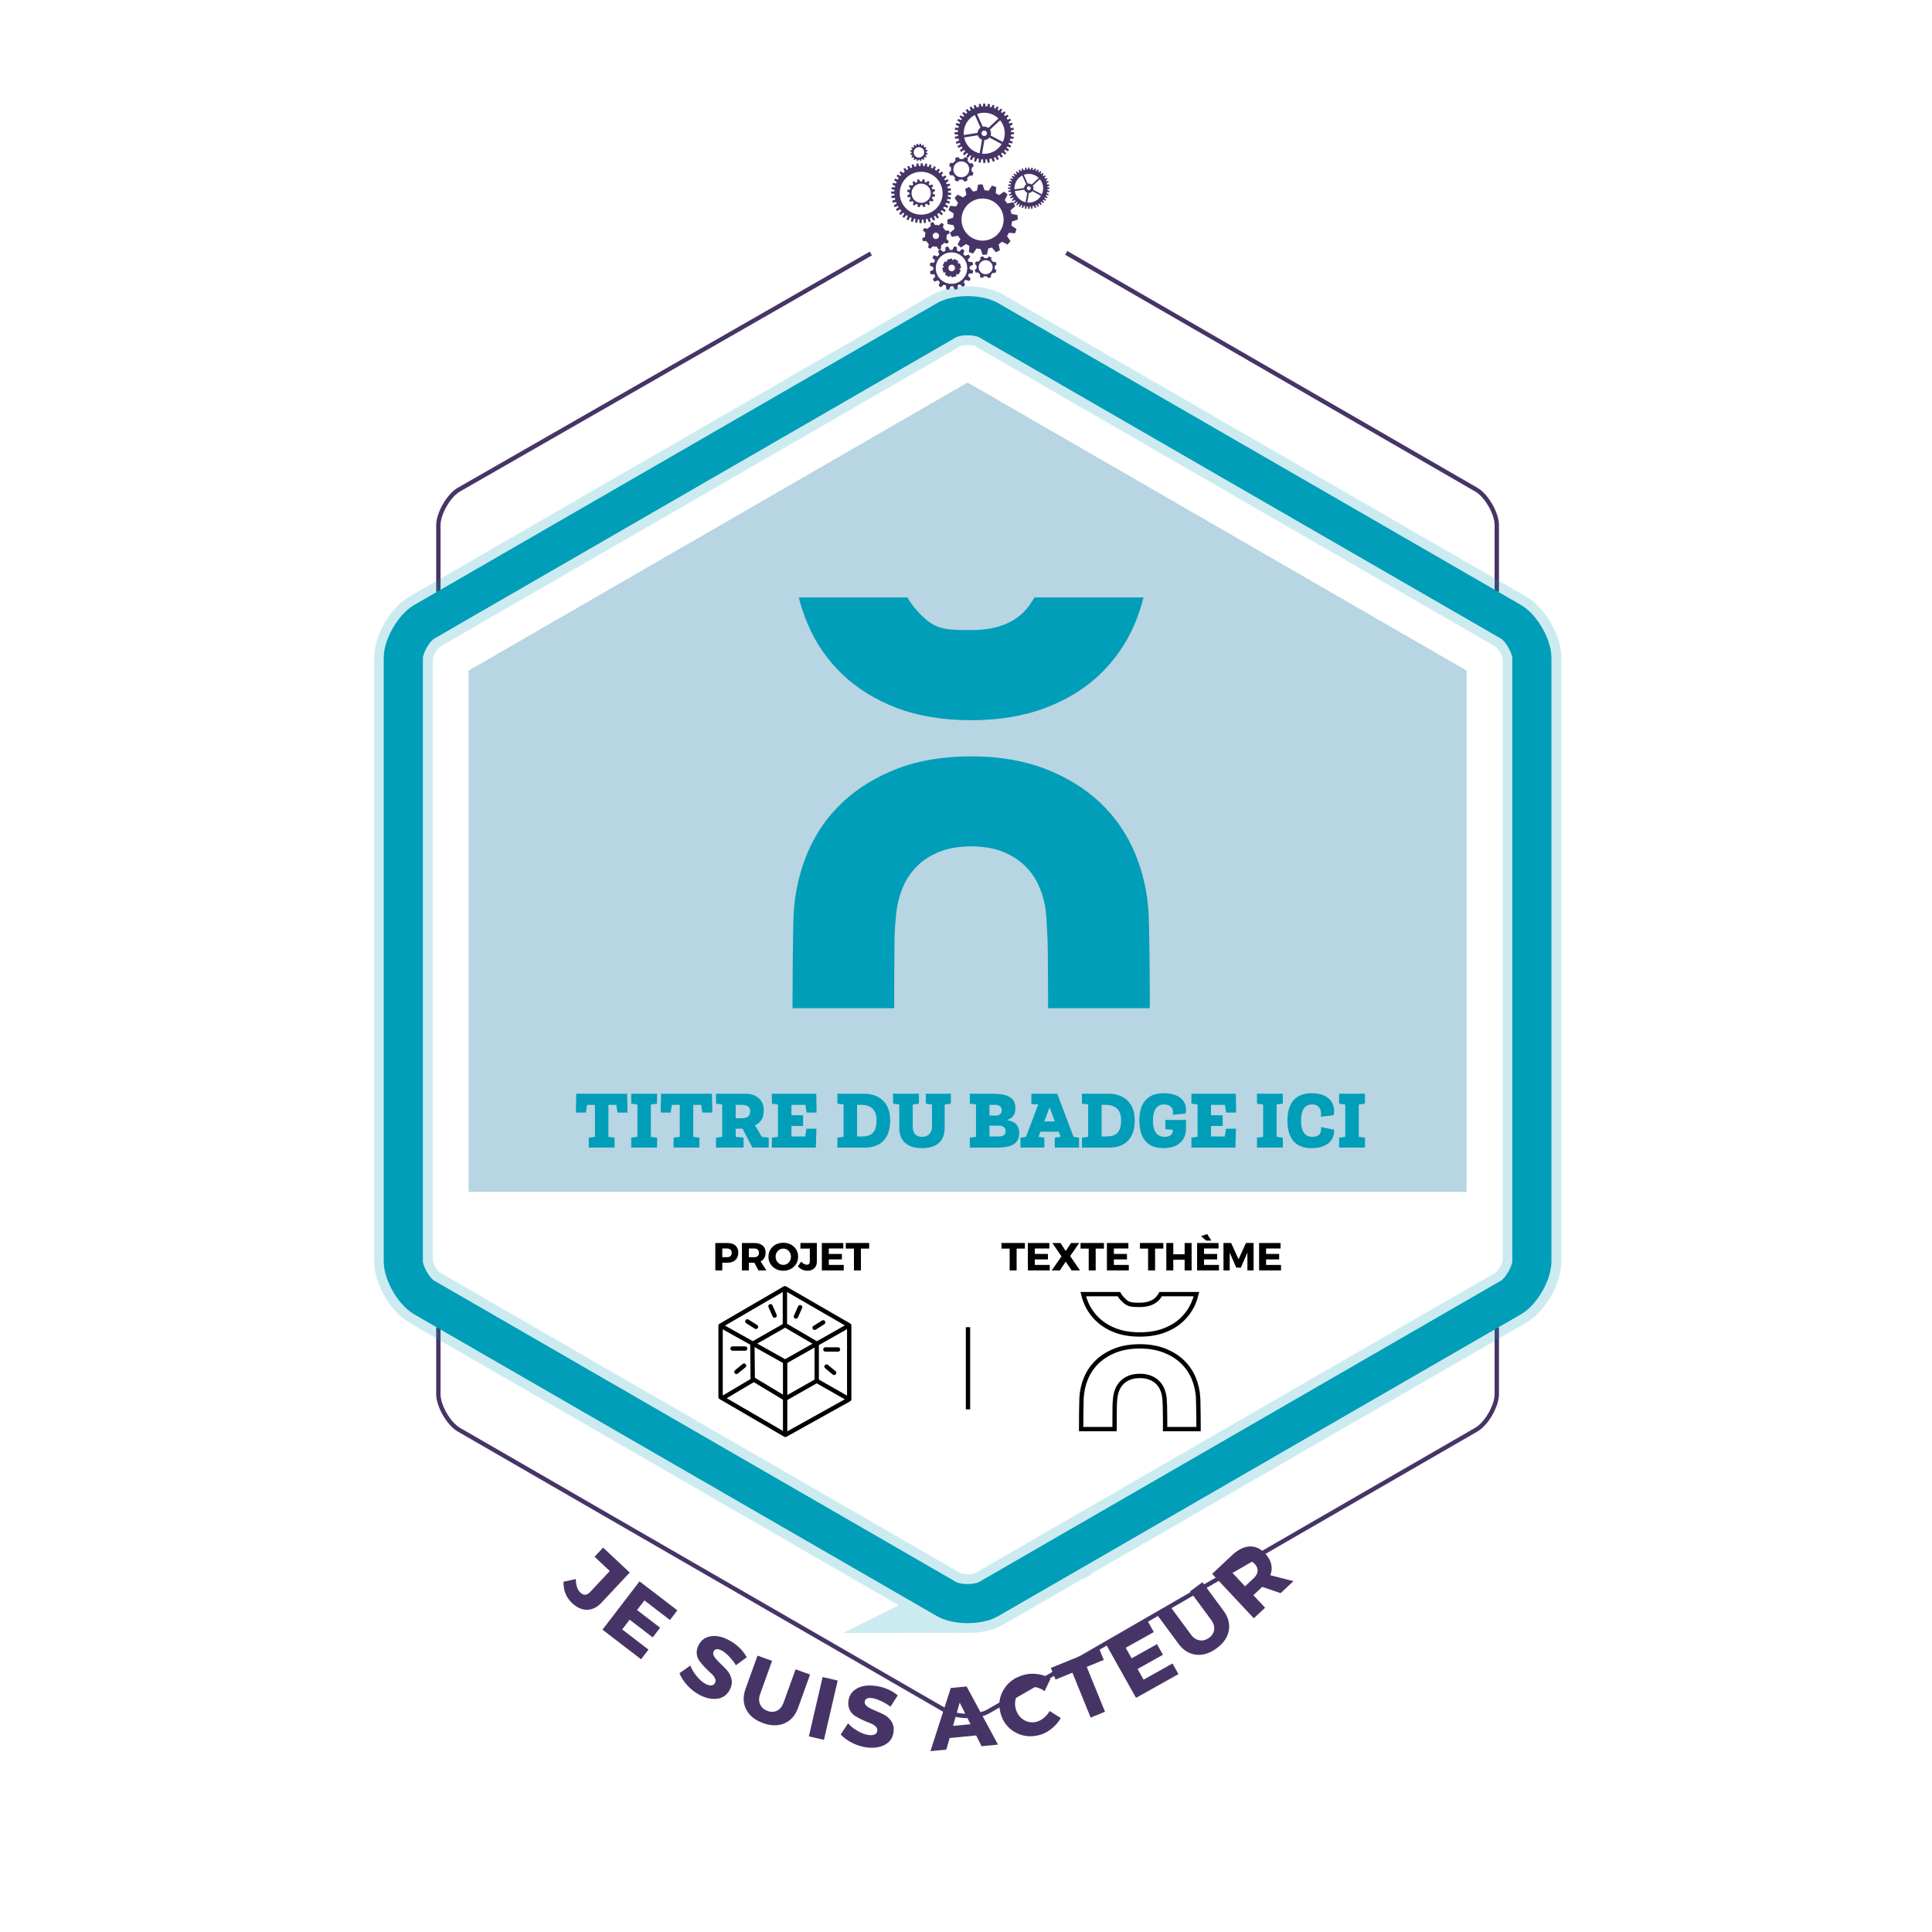 <?xml version="1.0" encoding="UTF-8" standalone="no"?>
<svg xmlns:dc="http://purl.org/dc/elements/1.1/"
  xmlns:cc="http://creativecommons.org/ns#"
  xmlns:rdf="http://www.w3.org/1999/02/22-rdf-syntax-ns#"
  xmlns:svg="http://www.w3.org/2000/svg"
  xmlns="http://www.w3.org/2000/svg"
  xmlns:xlink="http://www.w3.org/1999/xlink" id="svg2303" xml:space="preserve" enable-background="new 0 0 850.394 841.89" viewBox="0 0 888.189 888.189" height="100%" width="100%" y="0px" x="0px" version="1.1">
  <defs id="defs2307">
    <linearGradient id="SVGID_1_" gradientUnits="userSpaceOnUse" x1="257.767" y1="116.817" x2="420.564" y2="116.817">
      <stop offset="0" style="stop-color:#FFFFFF" id="stop2215" />
      <stop offset="0.452" style="stop-color:#8D7D9F" id="stop2217" />
      <stop offset="1" style="stop-color:#473467" id="stop2219" />
    </linearGradient>
    <linearGradient id="SVGID_2_" gradientUnits="userSpaceOnUse" x1="472.013" y1="116.817" x2="634.81" y2="116.817" gradientTransform="matrix(-1,0,0,1,1066.576,0)">
      <stop offset="0" style="stop-color:#FFFFFF" id="stop2224" />
      <stop offset="0.452" style="stop-color:#8D7D9F" id="stop2226" />
      <stop offset="1" style="stop-color:#473467" id="stop2228" />
    </linearGradient>
    <clipPath id="SVGID_2_-4">
      <use id="use122" overflow="visible" xlink:href="#SVGID_1_-0" x="0" y="0" width="100%" height="100%" />
    </clipPath>
    <clipPath id="SVGID_4_">
      <use id="use132" overflow="visible" xlink:href="#SVGID_3_" x="0" y="0" width="100%" height="100%" />
    </clipPath>
    <path d="m 404.664,50.394 c 1.172,3.438 3.039,6.252 4.836,8.439 l -19.805,17.313 c -3.164,-1.836 -6.135,-4.258 -8.674,-7.969 l -13.156,3.746 c 0,0 -1.5,20.816 0.125,20.816 1.625,0 20.75,-1.5 22,-1.5 1.25,0 37.625,-22.125 37.625,-22.125 l 13.875,-38 c 0,0 -0.625,-12.084 -1,-12.291 -0.375,-0.209 -36.375,17.006 -36.375,17.006 z" id="SVGID_1_-0" />
    <path d="m 453.475,81.825 c 1.949,-1.783 5.014,-5.445 6.551,-8.467 l 18.717,21.805 0.957,1.021 c -2.836,3.092 -6.361,5.285 -9.527,6.563 l 4.693,17.242 13.125,9.75 0.375,-10.625 c 0,0 -5.125,-47.875 -5.375,-48.25 -0.25,-0.375 -24.334,-23.75 -24.334,-23.75 0,0 -13.166,1.125 -13.166,1.5 0,0.375 -9.506,10 -9.506,10 l 5.662,19.625 z" id="SVGID_3_" />
    <clipPath id="SVGID_2_-4-8">
      <use height="100%" width="100%" y="0" x="0" xlink:href="#SVGID_1_-0" overflow="visible" id="use122-9" />
    </clipPath>
    <clipPath id="SVGID_4_-4">
      <use height="100%" width="100%" y="0" x="0" xlink:href="#SVGID_3_" overflow="visible" id="use132-1" />
    </clipPath>
    <path id="path300" d="m 404.664,50.394 c 1.172,3.438 3.039,6.252 4.836,8.439 l -19.805,17.313 c -3.164,-1.836 -6.135,-4.258 -8.674,-7.969 l -13.156,3.746 c 0,0 -1.5,20.816 0.125,20.816 1.625,0 20.75,-1.5 22,-1.5 1.25,0 37.625,-22.125 37.625,-22.125 l 13.875,-38 c 0,0 -0.625,-12.084 -1,-12.291 -0.375,-0.209 -36.375,17.006 -36.375,17.006 z" />
    <path id="path307" d="m 453.475,81.825 c 1.949,-1.783 5.014,-5.445 6.551,-8.467 l 18.717,21.805 0.957,1.021 c -2.836,3.092 -6.361,5.285 -9.527,6.563 l 4.693,17.242 13.125,9.75 0.375,-10.625 c 0,0 -5.125,-47.875 -5.375,-48.25 -0.25,-0.375 -24.334,-23.75 -24.334,-23.75 0,0 -13.166,1.125 -13.166,1.5 0,0.375 -9.506,10 -9.506,10 l 5.662,19.625 z" />
    <linearGradient gradientTransform="translate(-0.529,-24.95)" id="SVGID_1_-1" gradientUnits="userSpaceOnUse" x1="256.428" y1="34.083" x2="419.225" y2="34.083">
      <stop offset="0" style="stop-color:#FFFFFF" id="stop95" />
      <stop offset="0.452" style="stop-color:#8D7D9F" id="stop97" />
      <stop offset="1" style="stop-color:#473467" id="stop99" />
    </linearGradient>
    <linearGradient id="SVGID_2_-1" gradientUnits="userSpaceOnUse" x1="473.352" y1="34.083" x2="636.148" y2="34.083" gradientTransform="matrix(-1,0,0,1,1066.047,-24.95)">
      <stop offset="0" style="stop-color:#FFFFFF" id="stop104" />
      <stop offset="0.452" style="stop-color:#8D7D9F" id="stop106" />
      <stop offset="1" style="stop-color:#473467" id="stop108" />
    </linearGradient>
    <linearGradient y2="34.083" x2="419.225" y1="34.083" x1="256.428" gradientUnits="userSpaceOnUse" id="SVGID_1_-1-5" gradientTransform="translate(-0.529,-24.95)">
      <stop id="stop95-6" style="stop-color:#FFFFFF" offset="0" />
      <stop id="stop97-9" style="stop-color:#8D7D9F" offset="0.452" />
      <stop id="stop99-4" style="stop-color:#473467" offset="1" />
    </linearGradient>
    <linearGradient gradientTransform="matrix(-1,0,0,1,1066.047,-24.95)" y2="34.083" x2="636.148" y1="34.083" x1="473.352" gradientUnits="userSpaceOnUse" id="SVGID_2_-1-0">
      <stop id="stop104-4" style="stop-color:#FFFFFF" offset="0" />
      <stop id="stop106-9" style="stop-color:#8D7D9F" offset="0.452" />
      <stop id="stop108-8" style="stop-color:#473467" offset="1" />
    </linearGradient>
    <linearGradient y2="42.818" x2="438.297" y1="42.818" x1="275.5" gradientUnits="userSpaceOnUse" id="SVGID_1_-6" gradientTransform="translate(0,-6)">
      <stop id="stop111" style="stop-color:#FFFFFF" offset="0" />
      <stop id="stop113" style="stop-color:#8D7D9F" offset="0.452" />
      <stop id="stop115" style="stop-color:#473467" offset="1" />
    </linearGradient>
    <linearGradient gradientTransform="matrix(-1,0,0,1,1094.923,-6)" y2="42.818" x2="645.422" y1="42.818" x1="482.625" gradientUnits="userSpaceOnUse" id="SVGID_2_-2">
      <stop id="stop120" style="stop-color:#FFFFFF" offset="0" />
      <stop id="stop122" style="stop-color:#8D7D9F" offset="0.452" />
      <stop id="stop124" style="stop-color:#473467" offset="1" />
    </linearGradient>
    <linearGradient gradientTransform="translate(0,-6)" id="SVGID_1_-6-5" gradientUnits="userSpaceOnUse" x1="275.5" y1="42.818" x2="438.297" y2="42.818">
      <stop offset="0" style="stop-color:#FFFFFF" id="stop111-4" />
      <stop offset="0.452" style="stop-color:#8D7D9F" id="stop113-6" />
      <stop offset="1" style="stop-color:#473467" id="stop115-2" />
    </linearGradient>
    <linearGradient id="SVGID_2_-2-4" gradientUnits="userSpaceOnUse" x1="482.625" y1="42.818" x2="645.422" y2="42.818" gradientTransform="matrix(-1,0,0,1,1094.923,-6)">
      <stop offset="0" style="stop-color:#FFFFFF" id="stop120-0" />
      <stop offset="0.452" style="stop-color:#8D7D9F" id="stop122-0" />
      <stop offset="1" style="stop-color:#473467" id="stop124-0" />
    </linearGradient>
  </defs>
  <!-- <g id="layer1">
    <g style="display:inline;fill:#ffffff;stroke:none" id="filet_3_posture" transform="translate(18.49,32)">
      <path id="path174-8" d="m 426.33,705.218 c -4.464,0 -7.848,-1.035 -9.525,-2.006 L 176.458,564.452 c -4.631,-2.678 -9.536,-11.167 -9.536,-16.518 V 270.413 c 0,-5.35 4.905,-13.839 9.536,-16.514 L 416.797,115.14 c 1.678,-0.971 5.063,-2.007 9.533,-2.007 4.47,0 7.855,1.036 9.532,2.003 l 240.343,138.759 c 4.636,2.679 9.533,11.168 9.533,16.518 v 277.521 c 0,5.351 -4.897,13.84 -9.533,16.514 L 435.87,703.208 c -1.684,0.975 -5.069,2.01 -9.54,2.01 z" stroke-miterlimit="10" stroke-width="18" stroke="#009eb9" fill="none" style="fill:#ffffff;stroke:none" />
    </g>
  </g> -->
  <g style="display:inline" id="layer26">
    <g id="texte_posture">
      <g id="g26">
        <path fill="#473467" d="m 289.5,722.938 -12.967,13.834 c -2.023,2.16 -4.229,3.254 -6.614,3.285 -2.386,0.029 -4.678,-0.986 -6.876,-3.047 -2.783,-2.607 -4.106,-5.895 -3.97,-9.861 l 5.648,-1.229 c 0.036,2.886 0.755,4.984 2.156,6.298 1.459,1.367 2.973,1.215 4.541,-0.459 l 8.918,-9.514 -7.005,-6.564 3.939,-4.203 z" id="path2" />
        <path fill="#473467" d="m 307.997,744.76 -11.748,-9.002 -3.382,4.414 10.605,8.125 -3.406,4.445 -10.604,-8.126 -3.431,4.478 12.097,9.269 -3.405,4.445 -17.749,-13.6 17.03,-22.226 17.399,13.332 z" id="path4" />
        <path fill="#473467" d="m 335.007,753.969 c 3.7,1.957 6.468,4.597 8.301,7.92 l -4.968,3.662 c -0.898,-1.44 -1.962,-2.795 -3.191,-4.063 -1.229,-1.268 -2.352,-2.171 -3.364,-2.706 -1.816,-0.961 -3.041,-0.84 -3.677,0.363 -0.411,0.777 -0.294,1.639 0.353,2.584 0.647,0.945 1.521,1.929 2.626,2.95 1.104,1.021 2.17,2.112 3.2,3.275 1.028,1.163 1.704,2.523 2.027,4.081 0.322,1.559 0.047,3.162 -0.825,4.813 -1.26,2.381 -3.173,3.745 -5.738,4.092 -2.567,0.348 -5.288,-0.239 -8.164,-1.76 -2.051,-1.085 -3.892,-2.511 -5.521,-4.277 -1.629,-1.766 -2.863,-3.655 -3.7,-5.666 l 5.002,-3.555 c 0.676,1.744 1.679,3.414 3.008,5.007 1.33,1.593 2.654,2.738 3.975,3.437 1.014,0.535 1.9,0.771 2.659,0.705 0.759,-0.066 1.325,-0.453 1.699,-1.16 0.361,-0.684 0.34,-1.428 -0.065,-2.23 -0.405,-0.802 -1.032,-1.57 -1.88,-2.306 -0.849,-0.735 -1.738,-1.59 -2.67,-2.565 -0.933,-0.976 -1.764,-1.943 -2.493,-2.902 -0.73,-0.959 -1.16,-2.099 -1.291,-3.42 -0.132,-1.32 0.165,-2.665 0.888,-4.033 1.197,-2.262 3.056,-3.595 5.576,-3.996 2.517,-0.405 5.262,0.179 8.233,1.75 z" id="path6" />
        <path fill="#473467" d="m 372.408,769.828 -5.498,15.281 c -1.255,3.488 -3.33,5.865 -6.224,7.135 -2.894,1.268 -6.185,1.238 -9.873,-0.089 -3.714,-1.337 -6.301,-3.421 -7.76,-6.257 -1.46,-2.835 -1.563,-5.996 -0.307,-9.484 l 5.498,-15.28 6.699,2.411 -5.498,15.28 c -0.632,1.757 -0.628,3.339 0.014,4.745 0.642,1.407 1.778,2.404 3.409,2.99 1.605,0.578 3.076,0.527 4.413,-0.154 1.336,-0.682 2.325,-1.912 2.966,-3.694 l 5.499,-15.28 z" id="path8" />
        <path fill="#473467" d="m 378.787,799.857 -6.936,-1.609 6.33,-27.275 6.936,1.61 z" id="path10" />
        <path fill="#473467" d="m 402.117,775.004 c 4.157,0.496 7.688,1.965 10.593,4.405 l -3.319,5.204 c -1.355,-1.021 -2.834,-1.902 -4.438,-2.645 -1.604,-0.741 -2.976,-1.181 -4.113,-1.316 -2.039,-0.242 -3.139,0.311 -3.3,1.661 -0.104,0.874 0.314,1.636 1.258,2.285 0.944,0.649 2.113,1.253 3.511,1.809 1.398,0.556 2.785,1.191 4.164,1.906 1.378,0.715 2.497,1.741 3.358,3.079 0.861,1.338 1.182,2.935 0.96,4.787 -0.318,2.676 -1.613,4.636 -3.884,5.882 -2.271,1.247 -5.021,1.677 -8.251,1.292 -2.304,-0.274 -4.533,-0.943 -6.689,-2.006 -2.156,-1.063 -3.985,-2.382 -5.49,-3.958 l 3.39,-5.114 c 1.258,1.385 2.794,2.582 4.607,3.59 1.813,1.01 3.461,1.602 4.944,1.778 1.139,0.136 2.05,0.037 2.734,-0.298 0.685,-0.334 1.074,-0.899 1.169,-1.693 0.092,-0.768 -0.196,-1.454 -0.862,-2.057 -0.667,-0.604 -1.528,-1.096 -2.584,-1.477 -1.056,-0.381 -2.193,-0.859 -3.414,-1.435 -1.221,-0.576 -2.344,-1.179 -3.369,-1.812 -1.026,-0.633 -1.837,-1.541 -2.435,-2.728 -0.598,-1.185 -0.804,-2.546 -0.62,-4.082 0.303,-2.542 1.558,-4.453 3.765,-5.734 2.207,-1.278 4.979,-1.721 8.315,-1.323 z" id="path12" />
        <path fill="#473467" d="m 448.76,797.83 -12.184,1.178 -1.534,5.332 -7.286,0.704 9.331,-29.032 7.286,-0.703 14.438,26.734 -7.564,0.731 z m -2.59,-5.174 -4.978,-9.928 -3.065,10.705 z" id="path14" />
        <path fill="#473467" d="m 470.885,769.938 c 2.015,-0.517 4.103,-0.611 6.266,-0.285 2.162,0.326 4.105,1.012 5.833,2.055 l -2.778,5.751 c -1.157,-0.859 -2.43,-1.448 -3.818,-1.767 -1.39,-0.318 -2.691,-0.322 -3.905,-0.01 -2.145,0.549 -3.746,1.766 -4.805,3.646 -1.06,1.883 -1.304,3.935 -0.734,6.156 0.583,2.273 1.793,3.986 3.631,5.139 1.837,1.154 3.827,1.455 5.972,0.905 1.137,-0.292 2.245,-0.878 3.327,-1.762 1.081,-0.882 1.974,-1.937 2.678,-3.165 l 5.122,3.229 c -1.088,1.876 -2.518,3.522 -4.287,4.94 -1.77,1.417 -3.649,2.381 -5.639,2.891 -4.081,1.047 -7.818,0.588 -11.213,-1.378 -3.395,-1.964 -5.603,-4.937 -6.622,-8.914 -1,-3.9 -0.455,-7.517 1.637,-10.847 2.092,-3.33 5.201,-5.524 9.335,-6.584 z" id="path16" />
        <path fill="#473467" d="m 507.425,763.119 -7.817,3.181 8.396,20.638 -6.596,2.684 -8.396,-20.639 -7.744,3.15 -2.171,-5.334 22.157,-9.015 z" id="path18" />
        <path fill="#473467" d="m 530.438,750.295 -12.914,7.23 2.717,4.851 11.657,-6.526 2.735,4.887 -11.657,6.526 2.755,4.921 13.298,-7.445 2.736,4.887 -19.511,10.924 -13.679,-24.432 19.127,-10.709 z" id="path20" />
        <path fill="#473467" d="m 552.804,727.377 9.644,13.067 c 2.201,2.983 3.023,6.029 2.469,9.14 -0.555,3.111 -2.409,5.83 -5.563,8.157 -3.176,2.343 -6.347,3.334 -9.515,2.97 -3.168,-0.362 -5.853,-2.035 -8.054,-5.018 l -9.643,-13.068 5.729,-4.227 9.644,13.066 c 1.108,1.502 2.426,2.378 3.951,2.627 1.526,0.25 2.986,-0.141 4.382,-1.17 1.372,-1.014 2.147,-2.265 2.324,-3.754 0.177,-1.489 -0.296,-2.996 -1.421,-4.52 l -9.643,-13.067 z" id="path22" />
        <path fill="#473467" d="m 588.725,732.424 -8.424,-2.904 -0.146,0.137 -3.94,3.692 5.389,5.75 -5.195,4.868 -19.146,-20.43 9.136,-8.562 c 2.704,-2.534 5.375,-3.877 8.012,-4.028 2.637,-0.148 5.021,0.914 7.155,3.189 2.954,3.152 3.77,6.5 2.447,10.041 l 10.609,2.722 z m -16.339,-3.161 3.94,-3.692 c 1.128,-1.058 1.739,-2.16 1.833,-3.309 0.094,-1.147 -0.36,-2.256 -1.363,-3.326 -0.984,-1.051 -2.044,-1.557 -3.177,-1.519 -1.134,0.039 -2.265,0.587 -3.393,1.645 l -3.94,3.692 z" id="path24" />
      </g>
    </g>
  </g>
  <g style="display:inline" id="layer25">
    <g style="display:inline" id="filet_separation_theme" transform="translate(18.49,32)">
      <line id="line29" y2="615.926" x2="426.52" y1="578.143" x1="426.52" stroke-miterlimit="10" stroke-width="2" stroke="#000000" fill="none" />
    </g>
  </g>
  <g style="display:inline" id="layer24">
    <g style="display:inline" id="picto_theme" transform="translate(18.49,32)">
      <g id="g36">
        <path id="path32" d="m 486.045,574.54 c 2.246,2.157 5.02,3.875 8.242,5.102 3.221,1.229 7.002,1.853 11.238,1.853 4.178,0 7.945,-0.623 11.193,-1.853 3.25,-1.227 6.039,-2.943 8.285,-5.102 2.249,-2.159 4.01,-4.719 5.231,-7.604 0.534,-1.265 0.978,-2.605 1.321,-3.992 h -16.461 c -0.434,0.747 -0.871,1.367 -1.334,1.889 -1.795,2.023 -4.565,3.05 -8.236,3.05 -4.46,0 -5.666,-0.149 -8.277,-3.047 -0.473,-0.522 -0.906,-1.126 -1.354,-1.892 H 479.49 c 0.342,1.382 0.787,2.724 1.326,3.991 1.222,2.889 2.981,5.448 5.229,7.605 z" stroke-miterlimit="10" stroke-width="2" stroke="#000000" fill="none" />
        <path id="path34" d="m 532.34,610.781 c -0.172,-3.267 -0.881,-6.391 -2.105,-9.282 -1.221,-2.881 -2.98,-5.422 -5.229,-7.551 -2.245,-2.127 -5.034,-3.843 -8.288,-5.102 -3.252,-1.256 -7.018,-1.894 -11.191,-1.894 -4.231,0 -8.013,0.638 -11.236,1.893 -3.225,1.26 -6,2.977 -8.246,5.103 -2.247,2.127 -4.006,4.668 -5.227,7.551 -1.226,2.889 -1.935,6.011 -2.107,9.284 -0.119,2.587 -0.172,10.858 -0.172,13.566 0,0.202 0.002,0.393 0.006,0.587 l 10e-4,0.061 h 15.365 l -10e-4,-0.116 c -0.004,-0.233 -0.008,-0.467 -0.008,-0.709 0,-1.283 0.014,-8.247 0.045,-9.537 0.031,-1.337 0.103,-2.471 0.217,-3.463 0.117,-1.493 0.433,-2.903 0.936,-4.181 0.506,-1.28 1.231,-2.41 2.16,-3.358 0.926,-0.949 2.09,-1.709 3.453,-2.256 1.365,-0.546 2.984,-0.823 4.814,-0.823 1.828,0 3.448,0.277 4.813,0.823 1.361,0.546 2.525,1.306 3.457,2.255 0.925,0.951 1.65,2.08 2.156,3.358 0.501,1.276 0.816,2.687 0.936,4.194 0.059,1.02 0.117,2.163 0.176,3.441 0.057,1.296 0.084,8.262 0.084,9.546 0,0.212 -0.006,0.418 -0.012,0.624 -0.002,0.066 -0.004,0.133 -0.006,0.201 h 15.379 l 0.002,-0.078 c 0.003,-0.187 0.006,-0.373 0.006,-0.569 -0.002,-2.91 -0.063,-11.035 -0.178,-13.568 z" stroke-miterlimit="10" stroke-width="2" stroke="#000000" fill="none" />
      </g>
    </g>
  </g>
  <g style="display:inline" id="layer23">
    <g style="display:inline" id="texte_picto_theme" transform="translate(18.49,32)">
      <g id="g59">
        <path id="path39" d="m 452.68,542.014 h -3.799 v 10.025 h -3.203 v -10.025 h -3.763 v -2.592 h 10.765 z" />
        <path id="path41" d="m 463.911,541.959 h -6.66 v 2.502 h 6.013 v 2.521 h -6.013 v 2.538 h 6.858 v 2.52 h -10.063 v -12.6 h 9.864 v 2.519 z" />
        <path id="path43" d="m 473.486,545.451 4.519,6.588 h -3.834 l -2.718,-4.014 -2.719,4.014 h -3.726 l 4.5,-6.443 -4.212,-6.156 h 3.727 l 2.43,3.672 2.43,-3.672 h 3.762 z" />
        <path id="path45" d="m 489.021,542.014 h -3.799 v 10.025 h -3.203 v -10.025 h -3.763 v -2.592 h 10.765 z" />
        <path id="path47" d="m 500.252,541.959 h -6.66 v 2.502 h 6.013 v 2.521 h -6.013 v 2.538 h 6.858 v 2.52 h -10.062 v -12.6 h 9.863 v 2.519 z" />
        <path id="path49" d="m 516.326,542.014 h -3.798 v 10.025 h -3.204 v -10.025 h -3.762 v -2.592 h 10.764 z" />
        <path id="path51" d="m 529.322,552.039 h -3.204 v -4.896 h -5.22 v 4.896 h -3.205 v -12.6 h 3.205 v 5.184 h 5.22 v -5.184 h 3.204 z" />
        <path id="path53" d="m 541.706,541.959 h -6.66 v 2.502 h 6.013 v 2.521 h -6.013 v 2.538 h 6.858 v 2.52 h -10.063 v -12.6 h 9.864 v 2.519 z m -3.311,-3.617 h -2.377 l -2.34,-2.034 2.809,-0.99 z" />
        <path id="path55" d="m 557.816,552.039 h -2.826 l -0.018,-8.189 -3.024,6.93 h -2.088 l -3.024,-6.93 v 8.189 h -2.861 v -12.617 h 3.51 l 3.42,7.506 3.42,-7.506 h 3.492 v 12.617 z" />
        <path id="path57" d="m 570.218,541.959 h -6.66 v 2.502 h 6.013 v 2.521 h -6.013 v 2.538 h 6.858 v 2.52 h -10.063 v -12.6 h 9.864 v 2.519 z" />
      </g>
    </g>
  </g>
  <g style="display:inline" id="layer22">
    <g style="display:inline" id="picto_categorie" transform="translate(18.49,32)">
      <g id="g92">
        <polygon id="polygon62" points="342.563,627.65 371.917,611.307 371.917,577.328 342.348,560.232 312.779,577.436 312.779,610.307 " stroke-miterlimit="10" stroke-linejoin="round" stroke-width="2" stroke="#000000" fill="none" />
        <polyline id="polyline64" points="    312.779,577.436 342.455,593.994 371.917,577.328   " stroke-miterlimit="10" stroke-linejoin="round" stroke-width="2" stroke="#000000" fill="none" />
        <polygon id="polygon66" points="342.455,577.221 356.972,585.715 356.972,602.812 342.563,610.983 327.563,601.952 327.402,585.822 " stroke-miterlimit="10" stroke-linejoin="round" stroke-width="2" stroke="#000000" fill="none" />
        <line id="line68" y2="627.758" x2="342.455" y1="593.994" x1="342.455" stroke-miterlimit="10" stroke-linejoin="round" stroke-width="2" stroke="#000000" fill="none" />
        <line id="line70" y2="577.221" x2="342.348" y1="560.232" x1="342.348" stroke-miterlimit="10" stroke-linejoin="round" stroke-width="2" stroke="#000000" fill="none" />
        <line id="line72" y2="602.812" x2="356.972" y1="611.307" x1="371.917" stroke-miterlimit="10" stroke-linejoin="round" stroke-width="2" stroke="#000000" fill="none" />
        <line id="line74" y2="610.983" x2="313.316" y1="602.382" x1="327.832" stroke-miterlimit="10" stroke-linejoin="round" stroke-width="2" stroke="#000000" fill="none" />
        <line id="line76" y2="575.915" x2="359.958" y1="578.404" x1="356.004" stroke-miterlimit="10" stroke-linejoin="round" stroke-linecap="round" stroke-width="2" stroke="#000000" fill="none" />
        <line id="line78" y2="588.388" x2="366.762" y1="588.388" x1="360.965" stroke-miterlimit="10" stroke-linejoin="round" stroke-linecap="round" stroke-width="2" stroke="#000000" fill="none" />
        <line id="line80" y2="599.123" x2="364.99" y1="596.253" x1="361.487" stroke-miterlimit="10" stroke-linejoin="round" stroke-linecap="round" stroke-width="2" stroke="#000000" fill="none" />
        <line id="line82" y2="573.237" x2="347.425" y1="568.941" x1="349.337" stroke-miterlimit="10" stroke-linejoin="round" stroke-linecap="round" stroke-width="2" stroke="#000000" fill="none" />
        <line id="line84" y2="575.484" x2="325.09" y1="577.974" x1="329.045" stroke-miterlimit="10" stroke-linejoin="round" stroke-linecap="round" stroke-width="2" stroke="#000000" fill="none" />
        <line id="line86" y2="587.957" x2="318.287" y1="587.957" x1="324.084" stroke-miterlimit="10" stroke-linejoin="round" stroke-linecap="round" stroke-width="2" stroke="#000000" fill="none" />
        <line id="line88" y2="598.693" x2="320.059" y1="595.822" x1="323.561" stroke-miterlimit="10" stroke-linejoin="round" stroke-linecap="round" stroke-width="2" stroke="#000000" fill="none" />
        <line id="line90" y2="572.807" x2="337.623" y1="568.512" x1="335.711" stroke-miterlimit="10" stroke-linejoin="round" stroke-linecap="round" stroke-width="2" stroke="#000000" fill="none" />
      </g>
    </g>
  </g>
  <g style="display:inline" id="layer21">
    <g style="display:inline" id="texte_picto_categorie" transform="translate(18.49,32)">
      <g id="g107">
        <path id="path95" d="m 310.355,539.439 h 5.49 c 1.608,0 2.856,0.381 3.744,1.143 0.888,0.763 1.332,1.846 1.332,3.25 0,1.476 -0.444,2.621 -1.332,3.438 -0.888,0.816 -2.136,1.225 -3.744,1.225 h -2.286 v 3.545 h -3.204 z m 3.204,2.52 v 4.015 h 2.124 c 0.708,0 1.254,-0.174 1.638,-0.522 0.384,-0.348 0.576,-0.852 0.576,-1.512 0,-0.648 -0.192,-1.14 -0.576,-1.477 -0.384,-0.335 -0.93,-0.504 -1.638,-0.504 z" />
        <path id="path97" d="m 330.191,552.039 -1.872,-3.545 h -0.09 -2.43 v 3.545 h -3.204 v -12.6 h 5.634 c 1.668,0 2.958,0.381 3.87,1.143 0.912,0.763 1.368,1.846 1.368,3.25 0,1.943 -0.762,3.293 -2.286,4.049 l 2.646,4.158 z m -4.392,-6.065 h 2.43 c 0.696,0 1.236,-0.174 1.62,-0.522 0.384,-0.348 0.576,-0.852 0.576,-1.512 0,-0.648 -0.192,-1.14 -0.576,-1.477 -0.384,-0.335 -0.924,-0.504 -1.62,-0.504 h -2.43 z" />
        <path id="path99" d="m 341.603,539.332 c 1.956,0 3.582,0.609 4.878,1.826 1.296,1.219 1.944,2.739 1.944,4.563 0,1.836 -0.651,3.372 -1.953,4.608 -1.302,1.235 -2.925,1.854 -4.869,1.854 -1.944,0 -3.564,-0.615 -4.86,-1.846 -1.296,-1.229 -1.944,-2.768 -1.944,-4.616 0,-1.836 0.648,-3.36 1.944,-4.572 1.296,-1.212 2.916,-1.817 4.86,-1.817 z m 0.036,2.682 c -0.984,0 -1.824,0.357 -2.52,1.07 -0.696,0.715 -1.044,1.6 -1.044,2.656 0,1.055 0.351,1.946 1.053,2.672 0.702,0.727 1.539,1.09 2.511,1.09 0.972,0 1.797,-0.363 2.475,-1.09 0.678,-0.726 1.017,-1.617 1.017,-2.672 0,-1.057 -0.339,-1.941 -1.017,-2.656 -0.678,-0.713 -1.503,-1.07 -2.475,-1.07 z" />
        <path id="path101" d="m 357.029,539.422 v 8.531 c 0,1.332 -0.387,2.371 -1.161,3.114 -0.774,0.744 -1.839,1.116 -3.195,1.116 -1.716,0 -3.162,-0.672 -4.338,-2.016 l 1.476,-2.143 c 0.9,0.936 1.782,1.404 2.646,1.404 0.9,0 1.35,-0.516 1.35,-1.549 v -5.867 h -4.32 v -2.592 h 7.542 z" />
        <path id="path103" d="m 369.197,541.959 h -6.66 v 2.502 h 6.012 v 2.521 h -6.012 v 2.538 h 6.858 v 2.52 h -10.062 v -12.6 h 9.864 z" />
        <path id="path105" d="m 381.095,542.014 h -3.798 v 10.025 h -3.204 v -10.025 h -3.762 v -2.592 h 10.764 z" />
      </g>
    </g>
  </g>
  <g style="display:inline" id="layer20">
    <g style="display:inline" id="fond_categorie" transform="translate(18.49,32)">
      <polygon id="polygon110" points="655.738,276.292 426.333,143.849 196.922,276.299 196.922,515.931 655.738,515.931 " fill="#b7d5e2" />
    </g>
  </g>
  <g style="display:inline" id="layer19">
    <g style="display:inline" id="picto_posture" transform="translate(18.49,32)">
      <g id="g159">
        <g id="g157">
          <g id="g115">
            <path id="path113" d="m 419.083,95.521 -0.515,-0.873 c -0.005,-10e-4 -0.009,-10e-4 -0.014,-0.002 l -0.728,0.703 -1.834,-1.068 0.255,-0.982 c -0.003,-0.004 -0.005,-0.006 -0.008,-0.01 l -1.013,-0.018 -0.54,-2.053 0.875,-0.514 0.001,-0.006 -0.706,-0.73 1.068,-1.83 0.983,0.254 c 0.002,-0.002 0.005,-0.004 0.008,-0.006 l 0.017,-1.02 2.052,-0.539 0.517,0.877 c 0.003,0 0.007,0 0.01,0 l 0.732,-0.707 1.833,1.068 -0.256,0.988 c 0,0 0.001,0.002 0.002,0.004 l 1.02,0.016 0.543,2.053 -0.88,0.518 -10e-4,0.006 0.707,0.732 -1.068,1.834 -0.985,-0.256 c -0.002,0.002 -0.004,0.004 -0.007,0.006 l -0.017,1.016 z m -0.827,-3.022 0.309,0.104 c 0.176,0.059 0.359,0.087 0.543,0.074 l 0.314,-0.016 0.289,-0.146 c 0.166,-0.082 0.313,-0.193 0.438,-0.33 l 0.212,-0.234 0.101,-0.305 c 0.059,-0.178 0.083,-0.359 0.074,-0.542 L 420.52,90.785 420.375,90.5 c -0.083,-0.166 -0.194,-0.312 -0.33,-0.436 l -0.234,-0.213 -0.308,-0.102 c -0.176,-0.059 -0.352,-0.078 -0.541,-0.074 l -0.319,0.016 -0.284,0.143 c -0.167,0.084 -0.314,0.197 -0.439,0.334 l -0.211,0.232 -0.102,0.307 c -0.058,0.176 -0.082,0.356 -0.073,0.539 l 0.016,0.318 0.144,0.287 c 0.082,0.164 0.194,0.313 0.332,0.438 z" fill="#473467" />
          </g>
          <g id="g119">
            <path id="path117" d="m 433.415,41.269 0.145,1.663 0.909,-0.001 0.128,-1.654 c 0.207,-0.009 0.413,-0.022 0.618,-0.042 l 0.388,1.609 0.899,-0.137 -0.119,-1.638 c 0.313,-0.061 0.622,-0.132 0.929,-0.215 l 0.657,1.494 0.861,-0.293 -0.4,-1.565 c 0.206,-0.078 0.411,-0.162 0.614,-0.252 l 0.861,1.357 0.807,-0.42 -0.621,-1.462 c 0.229,-0.129 0.455,-0.266 0.677,-0.41 l 1.048,1.177 0.729,-0.545 -0.831,-1.314 c 0.199,-0.159 0.395,-0.325 0.585,-0.497 l 1.196,0.975 0.633,-0.653 -1.008,-1.142 c 0.148,-0.162 0.293,-0.33 0.433,-0.502 l 1.303,0.77 0.528,-0.74 -1.144,-0.959 c 0.114,-0.17 0.225,-0.345 0.331,-0.522 l 1.399,0.501 0.396,-0.774 -1.231,-0.782 c 0.096,-0.201 0.185,-0.404 0.269,-0.608 l 1.431,0.277 0.273,-0.825 -1.308,-0.574 c 0.077,-0.258 0.145,-0.517 0.203,-0.776 l 1.419,0.042 0.137,-0.857 -1.349,-0.348 c 0.032,-0.259 0.058,-0.518 0.074,-0.776 l 1.374,-0.179 -0.001,-0.869 -1.356,-0.127 c -0.008,-0.225 -0.022,-0.449 -0.042,-0.673 l 1.306,-0.374 -0.131,-0.859 -1.335,0.076 c -0.063,-0.338 -0.14,-0.673 -0.23,-1.004 l 1.186,-0.582 -0.28,-0.822 -1.266,0.302 c -0.085,-0.224 -0.177,-0.444 -0.275,-0.663 l 1.07,-0.746 -0.401,-0.771 -1.191,0.485 c -0.141,-0.248 -0.289,-0.492 -0.447,-0.729 l 0.92,-0.894 -0.521,-0.695 -1.082,0.66 c -0.173,-0.213 -0.354,-0.422 -0.542,-0.623 l 0.758,-1.016 -0.624,-0.604 -0.955,0.816 c -0.177,-0.157 -0.358,-0.31 -0.546,-0.458 l 0.594,-1.109 -0.707,-0.504 -0.82,0.946 c -0.192,-0.124 -0.39,-0.245 -0.591,-0.359 l 0.421,-1.178 -0.773,-0.396 -0.669,1.053 c -0.224,-0.102 -0.449,-0.196 -0.676,-0.283 l 0.239,-1.232 -0.824,-0.273 -0.505,1.147 c -0.279,-0.077 -0.56,-0.145 -0.841,-0.202 l 0.037,-1.262 -0.857,-0.137 -0.315,1.225 c -0.274,-0.029 -0.549,-0.049 -0.823,-0.06 l -0.164,-1.264 -0.869,10e-4 -0.119,1.274 c -0.233,0.014 -0.467,0.034 -0.698,0.061 l -0.356,-1.242 -0.859,0.131 0.074,1.298 c -0.341,0.072 -0.679,0.158 -1.012,0.26 l -0.581,-1.182 -0.822,0.28 0.309,1.291 c -0.217,0.088 -0.43,0.184 -0.641,0.284 l -0.767,-1.101 -0.771,0.401 0.509,1.253 c -0.234,0.142 -0.466,0.291 -0.691,0.448 l -0.955,-0.983 -0.695,0.521 0.721,1.181 c -0.196,0.168 -0.389,0.343 -0.575,0.524 l -1.124,-0.839 -0.604,0.624 0.922,1.078 c -0.14,0.164 -0.275,0.333 -0.406,0.506 l -1.267,-0.677 -0.505,0.707 1.099,0.951 c -0.11,0.181 -0.218,0.364 -0.32,0.553 l -1.359,-0.553 -0.413,0.81 1.267,0.777 c -0.092,0.213 -0.177,0.427 -0.256,0.642 l -1.452,-0.347 -0.286,0.863 1.393,0.586 c -0.068,0.263 -0.129,0.526 -0.18,0.791 l -1.522,-0.111 -0.144,0.898 1.503,0.361 c -0.023,0.256 -0.039,0.511 -0.047,0.766 l -1.555,0.136 10e-4,0.909 1.574,0.121 c 0.015,0.215 0.034,0.428 0.059,0.64 l -1.546,0.372 0.137,0.9 1.603,-0.117 c 0.069,0.315 0.149,0.629 0.242,0.938 l -1.491,0.655 0.294,0.86 1.59,-0.406 c 0.082,0.2 0.17,0.397 0.262,0.594 l -1.388,0.881 0.421,0.807 1.521,-0.647 c 0.131,0.219 0.268,0.435 0.412,0.646 l -1.24,1.105 0.545,0.728 1.41,-0.892 c 0.155,0.186 0.317,0.367 0.484,0.544 l -1.058,1.298 0.653,0.633 1.26,-1.111 c 0.153,0.133 0.311,0.263 0.472,0.389 l -0.857,1.45 0.74,0.528 1.084,-1.293 c 0.162,0.104 0.328,0.203 0.497,0.3 l -0.64,1.571 0.811,0.413 0.886,-1.444 c 0.194,0.088 0.391,0.171 0.587,0.248 l -0.393,1.644 0.863,0.286 0.653,-1.553 c 0.244,0.069 0.489,0.131 0.735,0.185 l -0.122,1.676 0.898,0.143 0.392,-1.625 c 0.235,0.023 0.477,0.043 0.719,0.057 z m -0.437,-2.608 1.091,-6.288 c 1.077,-0.028 2.109,-0.617 2.654,-1.636 l -0.282,0.527 5.572,2.982 c -1.952,3.157 -5.512,4.794 -9.035,4.415 z m 9.562,-5.386 -5.577,-2.986 -0.24,0.448 c 0.543,-1.014 0.464,-2.193 -0.104,-3.104 l 4.669,-4.35 c 2.248,2.742 2.832,6.623 1.252,9.992 z m -9.665,-4.597 c 0.33,-0.616 1.097,-0.848 1.712,-0.519 0.615,0.33 0.848,1.097 0.518,1.712 -0.329,0.616 -1.096,0.848 -1.711,0.519 -0.617,-0.33 -0.848,-1.097 -0.519,-1.712 z m 5.571,-7.726 c 0.782,0.42 1.481,0.934 2.092,1.52 l -4.663,4.343 c -0.131,-0.101 -0.271,-0.192 -0.422,-0.272 -0.685,-0.367 -1.446,-0.449 -2.148,-0.289 l -2.613,-5.822 c 2.451,-0.914 5.267,-0.811 7.754,0.52 z m -12.778,3.866 c 0.941,-1.758 2.361,-3.097 4.012,-3.942 l 2.606,5.809 c -0.418,0.274 -0.776,0.654 -1.028,1.127 -0.221,0.41 -0.338,0.849 -0.362,1.285 l -6.311,0.99 c -0.154,-1.764 0.186,-3.591 1.083,-5.269 z m 3.866,12.779 c -2.568,-1.376 -4.242,-3.77 -4.789,-6.416 l 6.285,-0.986 c 0.233,0.75 0.749,1.413 1.497,1.813 0.146,0.078 0.296,0.144 0.447,0.196 l -1.088,6.275 c -0.801,-0.184 -1.592,-0.476 -2.352,-0.882 z" fill="#473467" />
          </g>
          <g id="g123">
            <path id="path121" d="m 422.643,50.528 c 0.466,0.081 0.946,0.093 1.432,0.027 l 0.826,0.955 c 0.232,-0.059 0.456,-0.131 0.683,-0.217 0.225,-0.09 0.443,-0.192 0.648,-0.304 l -0.037,-1.264 c 0.398,-0.283 0.744,-0.621 1.03,-0.991 l 1.264,0.085 c 0.243,-0.411 0.433,-0.849 0.573,-1.308 l -0.925,-0.867 c 0.075,-0.467 0.09,-0.948 0.028,-1.426 l 0.954,-0.831 c -0.061,-0.228 -0.131,-0.456 -0.217,-0.68 -0.091,-0.226 -0.192,-0.44 -0.304,-0.647 l -1.265,0.04 c -0.28,-0.397 -0.617,-0.742 -0.988,-1.03 l 0.088,-1.265 c -0.412,-0.239 -0.851,-0.433 -1.307,-0.569 l -0.872,0.92 c -0.463,-0.079 -0.943,-0.092 -1.429,-0.027 l -0.832,-0.953 c -0.224,0.058 -0.456,0.13 -0.68,0.216 -0.226,0.089 -0.44,0.192 -0.651,0.304 l 0.046,1.264 c -0.404,0.284 -0.746,0.617 -1.033,0.994 l -1.262,-0.086 c -0.244,0.408 -0.435,0.85 -0.575,1.305 l 0.924,0.868 c -0.079,0.468 -0.089,0.944 -0.025,1.429 l -0.956,0.828 c 0.06,0.229 0.131,0.456 0.22,0.682 0.087,0.225 0.191,0.439 0.301,0.646 l 1.264,-0.039 c 0.28,0.395 0.614,0.74 0.99,1.029 l -0.088,1.262 c 0.411,0.245 0.852,0.435 1.31,0.572 z m -2.841,-4.84 c 0.086,-2.015 1.788,-3.578 3.803,-3.493 2.015,0.085 3.579,1.788 3.494,3.803 -0.086,2.015 -1.788,3.579 -3.803,3.493 -2.016,-0.085 -3.579,-1.788 -3.494,-3.803 z" fill="#473467" />
          </g>
          <g id="g127">
            <path id="path125" d="m 416.52,100.995 1.255,0.229 0.74,-1.592 c 0.395,0.02 0.789,0.012 1.18,-0.023 l 0.802,1.563 1.246,-0.277 0.063,-1.756 c 0.336,-0.121 0.664,-0.265 0.982,-0.429 l 1.331,1.146 1.049,-0.727 -0.602,-1.648 c 0.289,-0.262 0.563,-0.545 0.818,-0.852 l 1.688,0.551 0.685,-1.077 -1.214,-1.296 c 0.154,-0.328 0.284,-0.661 0.393,-0.999 l 1.75,-0.131 0.229,-1.255 -1.592,-0.74 c 0.02,-0.395 0.012,-0.789 -0.023,-1.18 l 1.563,-0.802 -0.277,-1.245 -1.756,-0.063 c -0.121,-0.336 -0.265,-0.664 -0.428,-0.982 l 1.146,-1.331 -0.726,-1.049 -1.649,0.602 c -0.262,-0.289 -0.545,-0.563 -0.852,-0.818 l 0.551,-1.688 -1.077,-0.685 -1.296,1.214 c -0.328,-0.153 -0.661,-0.284 -0.999,-0.393 l -0.131,-1.75 -1.255,-0.229 -0.74,1.592 c -0.395,-0.02 -0.789,-0.012 -1.18,0.024 l -0.802,-1.564 -1.245,0.277 -0.063,1.756 c -0.336,0.121 -0.664,0.265 -0.982,0.428 l -1.331,-1.146 -1.049,0.726 0.602,1.649 c -0.289,0.262 -0.563,0.545 -0.818,0.852 l -1.688,-0.55 -0.685,1.076 1.214,1.297 c -0.153,0.327 -0.284,0.66 -0.393,0.998 l -1.75,0.131 -0.229,1.256 1.592,0.739 c -0.02,0.395 -0.012,0.789 0.023,1.18 l -1.563,0.802 0.277,1.246 1.756,0.063 c 0.121,0.336 0.265,0.664 0.429,0.982 l -1.146,1.331 0.727,1.05 1.648,-0.603 c 0.262,0.289 0.545,0.563 0.852,0.818 l -0.55,1.688 1.076,0.685 1.297,-1.214 c 0.327,0.154 0.66,0.284 0.998,0.393 z m -4.797,-10.048 c 0.169,-3.987 3.539,-7.084 7.527,-6.915 3.988,0.17 7.084,3.539 6.915,7.527 -0.169,3.988 -3.539,7.084 -7.527,6.915 -3.988,-0.169 -7.084,-3.538 -6.915,-7.527 z" fill="#473467" />
          </g>
          <g id="g131">
            <path id="path129" d="m 426.923,83.888 1.946,0.678 1.577,-2.357 c 0.624,0.131 1.255,0.215 1.888,0.256 l 0.891,2.694 2.057,-0.132 0.538,-2.786 c 0.565,-0.11 1.124,-0.257 1.674,-0.438 l 1.838,2.159 1.855,-0.896 -0.551,-2.781 c 0.527,-0.345 1.035,-0.729 1.518,-1.155 l 2.558,1.299 1.361,-1.548 -1.614,-2.37 c 0.326,-0.484 0.617,-0.984 0.874,-1.496 l 2.825,0.227 0.678,-1.946 -2.356,-1.577 c 0.13,-0.624 0.215,-1.256 0.256,-1.889 l 2.694,-0.89 -0.132,-2.057 -2.786,-0.538 c -0.11,-0.565 -0.257,-1.124 -0.439,-1.674 l 2.16,-1.838 -0.897,-1.855 -2.78,0.551 c -0.346,-0.527 -0.73,-1.035 -1.155,-1.518 l 1.298,-2.558 -1.548,-1.361 -2.37,1.614 c -0.484,-0.326 -0.984,-0.617 -1.496,-0.874 l 0.228,-2.825 -1.946,-0.678 -1.578,2.356 c -0.624,-0.13 -1.255,-0.215 -1.888,-0.256 l -0.89,-2.694 -2.057,0.132 -0.538,2.786 c -0.565,0.11 -1.125,0.257 -1.674,0.438 l -1.838,-2.159 -1.855,0.897 0.55,2.78 c -0.526,0.346 -1.034,0.73 -1.518,1.155 l -2.558,-1.298 -1.36,1.547 1.614,2.371 c -0.327,0.484 -0.618,0.984 -0.875,1.496 l -2.825,-0.228 -0.678,1.946 2.356,1.578 c -0.13,0.624 -0.215,1.255 -0.255,1.888 l -2.694,0.89 0.132,2.057 2.786,0.538 c 0.11,0.565 0.256,1.124 0.438,1.674 l -2.159,1.838 0.896,1.855 2.781,-0.55 c 0.345,0.526 0.729,1.034 1.155,1.518 l -1.299,2.557 1.548,1.361 2.371,-1.614 c 0.483,0.327 0.983,0.618 1.495,0.874 z m -3.198,-16.837 c 1.047,-5.242 6.145,-8.643 11.387,-7.596 5.241,1.047 8.643,6.145 7.596,11.386 -1.047,5.242 -6.145,8.643 -11.387,7.597 -5.242,-1.048 -8.642,-6.146 -7.596,-11.387 z" fill="#473467" />
          </g>
          <g id="g135">
            <path id="path133" d="m 412.167,81.401 0.854,1.346 1.161,-0.349 -0.027,-1.597 c 0.533,-0.291 1.014,-0.68 1.413,-1.151 l 1.56,0.349 0.575,-1.068 -1.15,-1.111 c 0.177,-0.604 0.234,-1.217 0.185,-1.812 l 1.352,-0.858 -0.349,-1.161 -1.602,0.026 c -0.291,-0.531 -0.679,-1.01 -1.147,-1.408 l 0.349,-1.563 -1.067,-0.575 -1.113,1.15 c -0.606,-0.178 -1.221,-0.235 -1.817,-0.186 l -0.855,-1.348 -1.161,0.348 0.026,1.599 c -0.533,0.293 -1.015,0.682 -1.414,1.153 l -1.555,-0.347 -0.575,1.067 1.147,1.108 c -0.177,0.604 -0.234,1.215 -0.187,1.808 l -1.344,0.854 0.349,1.161 1.59,-0.026 c 0.292,0.536 0.683,1.019 1.155,1.42 l -0.348,1.554 1.067,0.575 1.106,-1.145 c 0.608,0.18 1.224,0.237 1.822,0.187 z m -1.87,-5.047 c 0.034,-0.807 0.716,-1.432 1.521,-1.398 0.807,0.034 1.433,0.716 1.398,1.522 -0.034,0.806 -0.716,1.432 -1.521,1.397 -0.806,-0.032 -1.432,-0.714 -1.398,-1.521 z" fill="#473467" />
          </g>
          <g id="g139">
            <path id="path137" d="m 404.122,68.899 0.107,1.71 0.918,0.021 0.172,-1.702 c 0.216,-0.005 0.431,-0.016 0.644,-0.032 l 0.363,1.667 0.91,-0.118 -0.086,-1.698 c 0.252,-0.044 0.502,-0.095 0.749,-0.155 l 0.624,1.578 0.88,-0.264 -0.356,-1.65 c 0.232,-0.08 0.461,-0.168 0.688,-0.262 l 0.86,1.449 0.827,-0.4 -0.609,-1.561 c 0.185,-0.099 0.365,-0.201 0.544,-0.309 l 1.059,1.293 0.758,-0.519 -0.827,-1.437 c 0.259,-0.192 0.509,-0.393 0.751,-0.604 l 1.253,1.071 0.654,-0.645 -1.05,-1.248 c 0.153,-0.161 0.303,-0.328 0.448,-0.499 l 1.379,0.857 0.55,-0.736 -1.207,-1.057 c 0.152,-0.219 0.298,-0.441 0.437,-0.67 l 1.469,0.611 0.424,-0.816 -1.332,-0.83 c 0.111,-0.232 0.216,-0.469 0.313,-0.709 l 1.516,0.362 0.289,-0.872 -1.417,-0.596 c 0.063,-0.213 0.121,-0.43 0.174,-0.647 l 1.521,0.13 0.155,-0.905 -1.46,-0.37 c 0.029,-0.205 0.053,-0.412 0.072,-0.621 l 1.492,-0.158 0.021,-0.877 -1.463,-0.172 c -0.002,-0.225 -0.009,-0.449 -0.022,-0.672 l 1.423,-0.375 -0.113,-0.869 -1.441,0.051 c -0.043,-0.269 -0.095,-0.533 -0.155,-0.796 l 1.31,-0.583 -0.252,-0.841 -1.38,0.275 c -0.083,-0.249 -0.174,-0.496 -0.273,-0.738 l 1.172,-0.766 -0.382,-0.79 -1.289,0.48 c -0.105,-0.201 -0.217,-0.399 -0.333,-0.594 l 1.023,-0.914 -0.496,-0.724 -1.181,0.654 c -0.205,-0.279 -0.422,-0.55 -0.649,-0.812 l 0.822,-1.049 -0.615,-0.625 -1.019,0.829 c -0.175,-0.166 -0.355,-0.327 -0.541,-0.482 l 0.646,-1.147 -0.703,-0.525 -0.871,0.963 c -0.236,-0.163 -0.479,-0.319 -0.728,-0.467 l 0.445,-1.215 -0.778,-0.405 -0.693,1.075 c -0.251,-0.118 -0.507,-0.229 -0.767,-0.33 l 0.243,-1.255 -0.832,-0.276 -0.511,1.162 c -0.229,-0.065 -0.462,-0.125 -0.697,-0.178 l 0.054,-1.27 -0.865,-0.148 -0.33,1.221 c -0.229,-0.029 -0.462,-0.052 -0.695,-0.067 l -0.134,-1.257 -0.877,-0.02 -0.146,1.25 c -0.248,0.006 -0.494,0.019 -0.738,0.039 l -0.323,-1.226 -0.869,0.113 0.044,1.265 c -0.288,0.051 -0.572,0.113 -0.854,0.185 l -0.52,-1.163 -0.84,0.251 0.25,1.251 c -0.263,0.095 -0.521,0.197 -0.774,0.308 l -0.704,-1.077 -0.79,0.382 0.451,1.211 c -0.207,0.114 -0.41,0.235 -0.609,0.362 l -0.868,-0.975 -0.725,0.496 0.637,1.148 c -0.278,0.215 -0.548,0.441 -0.807,0.68 l -1.047,-0.82 -0.625,0.615 0.847,1.039 c -0.157,0.176 -0.31,0.355 -0.457,0.54 l -1.181,-0.665 -0.524,0.703 1.013,0.916 c -0.151,0.231 -0.296,0.469 -0.433,0.711 l -1.3,-0.476 -0.404,0.778 1.174,0.758 c -0.105,0.238 -0.203,0.482 -0.294,0.729 l -1.391,-0.27 -0.275,0.833 1.311,0.576 c -0.055,0.21 -0.104,0.423 -0.147,0.639 l -1.449,-0.062 -0.148,0.865 1.417,0.383 c -0.022,0.213 -0.039,0.428 -0.05,0.644 l -1.479,0.093 -0.021,0.918 1.492,0.151 c 0.01,0.233 0.026,0.466 0.049,0.696 l -1.473,0.321 0.118,0.91 1.523,-0.077 c 0.053,0.269 0.114,0.535 0.184,0.798 l -1.434,0.566 0.264,0.88 1.525,-0.33 c 0.09,0.243 0.188,0.482 0.293,0.717 l -1.354,0.805 0.399,0.827 1.485,-0.58 c 0.106,0.188 0.218,0.374 0.334,0.556 l -1.243,1.018 0.519,0.758 1.406,-0.81 c 0.201,0.257 0.411,0.507 0.632,0.747 l -1.069,1.25 0.645,0.654 1.269,-1.068 c 0.162,0.146 0.328,0.288 0.498,0.426 l -0.876,1.409 0.736,0.55 1.1,-1.256 c 0.215,0.142 0.435,0.277 0.658,0.406 l -0.644,1.549 0.814,0.423 0.892,-1.429 c 0.224,0.1 0.449,0.194 0.68,0.281 l -0.394,1.646 0.872,0.288 0.658,-1.563 c 0.198,0.053 0.397,0.103 0.6,0.146 l -0.145,1.695 0.905,0.155 0.419,-1.651 c 0.19,0.028 0.385,0.046 0.581,0.059 z m -8.969,-12.485 c 0.23,-5.437 4.825,-9.657 10.263,-9.428 5.437,0.23 9.657,4.825 9.427,10.263 -0.23,5.438 -4.824,9.658 -10.262,9.428 -5.438,-0.23 -9.658,-4.825 -9.428,-10.263 z" fill="#473467" />
          </g>
          <g id="g143">
            <path id="path141" d="m 403.435,63.113 0.81,0.147 0.477,-1.026 c 0.255,0.013 0.509,0.008 0.761,-0.015 l 0.518,1.008 0.803,-0.179 0.041,-1.132 c 0.216,-0.079 0.428,-0.171 0.633,-0.276 l 0.858,0.738 0.677,-0.468 -0.389,-1.063 c 0.187,-0.169 0.363,-0.353 0.528,-0.55 l 1.088,0.354 0.442,-0.693 -0.783,-0.836 c 0.1,-0.212 0.184,-0.427 0.253,-0.645 l 1.129,-0.084 0.147,-0.81 -1.026,-0.478 c 0.013,-0.254 0.007,-0.508 -0.016,-0.76 l 1.008,-0.518 -0.179,-0.803 -1.132,-0.041 c -0.078,-0.217 -0.17,-0.428 -0.276,-0.633 l 0.739,-0.858 -0.469,-0.677 -1.063,0.389 c -0.169,-0.188 -0.352,-0.363 -0.549,-0.528 l 0.354,-1.089 -0.694,-0.441 -0.836,0.783 c -0.211,-0.1 -0.426,-0.184 -0.644,-0.254 l -0.085,-1.128 -0.81,-0.147 -0.477,1.026 c -0.255,-0.013 -0.509,-0.007 -0.761,0.016 l -0.517,-1.009 -0.804,0.179 -0.041,1.133 c -0.216,0.078 -0.428,0.17 -0.633,0.275 l -0.858,-0.738 -0.677,0.468 0.389,1.063 c -0.187,0.169 -0.363,0.352 -0.527,0.549 l -1.089,-0.354 -0.442,0.694 0.783,0.836 c -0.099,0.211 -0.184,0.426 -0.253,0.644 l -1.129,0.084 -0.147,0.81 1.027,0.478 c -0.014,0.254 -0.008,0.508 0.015,0.761 l -1.008,0.517 0.179,0.803 1.132,0.041 c 0.078,0.217 0.171,0.428 0.276,0.634 l -0.739,0.857 0.469,0.677 1.063,-0.388 c 0.169,0.187 0.352,0.363 0.549,0.527 l -0.354,1.089 0.694,0.441 0.836,-0.782 c 0.211,0.099 0.427,0.183 0.644,0.253 z m -2.865,-6.468 c 0.104,-2.445 2.17,-4.343 4.615,-4.239 2.444,0.104 4.343,2.17 4.239,4.614 -0.104,2.445 -2.17,4.343 -4.615,4.239 -2.444,-0.104 -4.342,-2.17 -4.239,-4.614 z" fill="#473467" />
          </g>
          <g id="g147">
            <path id="path145" d="m 454.081,62.913 0.101,1.161 0.635,-0.001 0.089,-1.154 c 0.145,-0.006 0.288,-0.016 0.432,-0.029 l 0.271,1.123 0.627,-0.096 -0.083,-1.143 c 0.218,-0.042 0.435,-0.092 0.648,-0.15 l 0.458,1.043 0.602,-0.205 -0.279,-1.092 c 0.145,-0.055 0.287,-0.113 0.429,-0.176 l 0.601,0.948 0.563,-0.294 -0.434,-1.02 c 0.16,-0.091 0.317,-0.186 0.472,-0.287 l 0.731,0.821 0.509,-0.38 -0.58,-0.917 c 0.139,-0.111 0.275,-0.228 0.408,-0.348 l 0.835,0.681 0.441,-0.456 -0.703,-0.796 c 0.104,-0.114 0.204,-0.23 0.302,-0.352 l 0.909,0.538 0.368,-0.517 -0.798,-0.669 c 0.079,-0.119 0.156,-0.241 0.23,-0.365 l 0.978,0.35 0.275,-0.54 -0.859,-0.546 c 0.067,-0.141 0.129,-0.282 0.188,-0.425 l 0.998,0.193 0.191,-0.575 -0.913,-0.401 c 0.054,-0.18 0.101,-0.36 0.143,-0.541 l 0.99,0.029 0.095,-0.599 -0.941,-0.243 c 0.023,-0.18 0.041,-0.361 0.052,-0.541 l 0.959,-0.125 -0.001,-0.606 -0.946,-0.088 c -0.005,-0.157 -0.015,-0.313 -0.029,-0.47 l 0.911,-0.262 -0.091,-0.6 -0.932,0.054 c -0.044,-0.236 -0.097,-0.47 -0.161,-0.7 l 0.827,-0.407 -0.195,-0.573 -0.883,0.211 c -0.06,-0.156 -0.124,-0.311 -0.192,-0.463 l 0.747,-0.521 -0.28,-0.538 -0.831,0.338 c -0.098,-0.172 -0.202,-0.342 -0.313,-0.509 l 0.642,-0.623 -0.363,-0.485 -0.754,0.461 c -0.121,-0.148 -0.247,-0.294 -0.379,-0.436 l 0.528,-0.708 -0.436,-0.422 -0.666,0.569 c -0.123,-0.109 -0.25,-0.216 -0.381,-0.318 l 0.415,-0.775 -0.494,-0.352 -0.572,0.661 c -0.134,-0.087 -0.271,-0.171 -0.412,-0.251 l 0.294,-0.822 -0.54,-0.275 -0.467,0.734 c -0.156,-0.07 -0.313,-0.137 -0.472,-0.197 l 0.167,-0.86 -0.575,-0.19 -0.352,0.801 c -0.195,-0.055 -0.391,-0.102 -0.587,-0.142 l 0.025,-0.88 -0.599,-0.096 -0.22,0.854 c -0.191,-0.02 -0.383,-0.033 -0.574,-0.041 l -0.115,-0.881 h -0.606 l -0.082,0.889 c -0.163,0.01 -0.326,0.024 -0.488,0.043 l -0.248,-0.867 -0.6,0.092 0.052,0.905 c -0.238,0.051 -0.474,0.11 -0.706,0.182 l -0.405,-0.825 -0.574,0.195 0.215,0.901 c -0.15,0.062 -0.299,0.128 -0.446,0.199 l -0.535,-0.769 -0.538,0.28 0.355,0.874 c -0.164,0.099 -0.325,0.203 -0.482,0.313 l -0.666,-0.686 -0.485,0.363 0.503,0.824 c -0.138,0.116 -0.271,0.238 -0.401,0.365 l -0.785,-0.586 -0.421,0.436 0.643,0.752 c -0.097,0.115 -0.191,0.233 -0.283,0.354 l -0.884,-0.473 -0.352,0.494 0.767,0.664 c -0.078,0.125 -0.152,0.254 -0.225,0.385 l -0.948,-0.386 -0.288,0.565 0.884,0.542 c -0.063,0.148 -0.123,0.298 -0.179,0.448 l -1.014,-0.242 -0.199,0.603 0.972,0.409 c -0.048,0.183 -0.09,0.367 -0.125,0.551 l -1.063,-0.077 -0.1,0.627 1.048,0.253 c -0.017,0.178 -0.027,0.355 -0.032,0.534 l -1.085,0.094 10e-4,0.635 1.099,0.085 c 0.01,0.149 0.022,0.298 0.041,0.446 l -1.079,0.26 0.095,0.628 1.119,-0.082 c 0.048,0.221 0.104,0.438 0.168,0.654 l -1.04,0.457 0.205,0.601 1.109,-0.283 c 0.058,0.14 0.118,0.277 0.183,0.414 l -0.968,0.614 0.293,0.563 1.062,-0.452 c 0.092,0.153 0.188,0.303 0.288,0.45 l -0.865,0.771 0.38,0.509 0.984,-0.623 c 0.108,0.129 0.221,0.256 0.338,0.379 l -0.738,0.906 0.456,0.441 0.879,-0.775 c 0.106,0.093 0.217,0.184 0.329,0.271 l -0.599,1.012 0.517,0.368 0.757,-0.901 c 0.113,0.072 0.229,0.142 0.347,0.209 l -0.446,1.096 0.565,0.289 0.618,-1.008 c 0.136,0.062 0.272,0.119 0.41,0.173 l -0.274,1.146 0.603,0.2 0.455,-1.083 c 0.171,0.048 0.342,0.091 0.514,0.128 l -0.085,1.17 0.627,0.1 0.272,-1.134 c 0.163,0.022 0.333,0.036 0.502,0.045 z m -0.306,-1.818 0.761,-4.389 c 0.752,-0.02 1.473,-0.431 1.853,-1.141 l -0.196,0.367 3.888,2.082 c -1.363,2.202 -3.848,3.344 -6.306,3.081 z m 6.673,-3.759 -3.892,-2.084 -0.168,0.313 c 0.379,-0.708 0.324,-1.531 -0.072,-2.167 l 3.259,-3.034 c 1.569,1.913 1.976,4.621 0.873,6.972 z m -6.744,-3.208 c 0.23,-0.43 0.765,-0.592 1.194,-0.361 0.43,0.229 0.591,0.765 0.361,1.193 -0.23,0.43 -0.765,0.592 -1.194,0.361 -0.429,-0.229 -0.59,-0.763 -0.361,-1.193 z m 3.887,-5.391 c 0.547,0.292 1.035,0.65 1.46,1.061 l -3.253,3.029 c -0.092,-0.07 -0.189,-0.134 -0.295,-0.189 -0.478,-0.256 -1.009,-0.314 -1.499,-0.202 l -1.823,-4.063 c 1.71,-0.638 3.674,-0.565 5.41,0.364 z m -8.916,2.698 c 0.657,-1.227 1.647,-2.161 2.799,-2.751 l 1.819,4.054 c -0.292,0.191 -0.541,0.456 -0.718,0.786 -0.153,0.286 -0.235,0.592 -0.253,0.896 l -4.403,0.69 c -0.107,-1.23 0.13,-2.505 0.756,-3.675 z m 2.698,8.916 c -1.793,-0.959 -2.96,-2.63 -3.342,-4.477 l 4.386,-0.688 c 0.162,0.523 0.522,0.985 1.044,1.265 0.103,0.055 0.207,0.1 0.313,0.137 l -0.76,4.379 c -0.559,-0.128 -1.111,-0.332 -1.641,-0.616 z" fill="#473467" />
          </g>
          <g id="g151">
            <path id="path149" d="m 437.058,94.286 c 0.342,-0.241 0.65,-0.532 0.913,-0.876 l 1.113,0.082 c 0.108,-0.182 0.203,-0.366 0.292,-0.562 0.084,-0.196 0.156,-0.397 0.216,-0.596 l -0.813,-0.767 c 0.073,-0.426 0.078,-0.853 0.026,-1.263 l 0.845,-0.735 c -0.104,-0.408 -0.26,-0.801 -0.458,-1.176 l -1.119,0.034 c -0.244,-0.338 -0.535,-0.649 -0.872,-0.91 l 0.079,-1.114 c -0.181,-0.104 -0.367,-0.204 -0.561,-0.29 -0.197,-0.085 -0.396,-0.156 -0.594,-0.216 l -0.766,0.813 c -0.424,-0.073 -0.85,-0.078 -1.261,-0.027 l -0.734,-0.847 c -0.407,0.108 -0.803,0.261 -1.173,0.459 l 0.028,1.12 c -0.34,0.239 -0.648,0.531 -0.911,0.874 l -1.115,-0.077 c -0.104,0.175 -0.204,0.365 -0.291,0.559 -0.085,0.197 -0.155,0.396 -0.217,0.597 l 0.816,0.762 c -0.075,0.431 -0.082,0.852 -0.026,1.267 l -0.844,0.733 c 0.103,0.407 0.259,0.803 0.454,1.175 l 1.12,-0.033 c 0.241,0.343 0.533,0.646 0.876,0.91 l -0.082,1.115 c 0.18,0.105 0.366,0.203 0.563,0.289 0.194,0.086 0.395,0.155 0.592,0.216 l 0.766,-0.813 c 0.422,0.073 0.847,0.08 1.263,0.026 l 0.731,0.845 c 0.41,-0.104 0.804,-0.259 1.177,-0.459 z m -4.797,-1.256 c -1.203,-1.314 -1.113,-3.355 0.2,-4.559 1.314,-1.203 3.354,-1.114 4.559,0.2 1.203,1.313 1.113,3.354 -0.2,4.558 -1.314,1.205 -3.355,1.115 -4.559,-0.199 z" fill="#473467" />
          </g>
          <g id="g155">
            <path id="path153" d="m 402.989,41.96 0.505,0.092 0.298,-0.641 c 0.159,0.008 0.317,0.005 0.475,-0.01 l 0.323,0.629 0.501,-0.111 0.025,-0.706 c 0.135,-0.049 0.267,-0.106 0.396,-0.173 l 0.535,0.461 0.422,-0.292 -0.242,-0.663 c 0.116,-0.105 0.227,-0.219 0.329,-0.343 l 0.68,0.222 0.275,-0.434 -0.488,-0.521 c 0.062,-0.132 0.114,-0.266 0.158,-0.401 l 0.704,-0.053 0.092,-0.505 -0.641,-0.298 c 0.008,-0.159 0.005,-0.317 -0.01,-0.475 l 0.629,-0.322 -0.111,-0.501 -0.706,-0.025 c -0.049,-0.136 -0.106,-0.268 -0.173,-0.396 l 0.461,-0.536 -0.292,-0.422 -0.663,0.242 c -0.105,-0.116 -0.22,-0.227 -0.343,-0.329 l 0.222,-0.679 -0.434,-0.276 -0.521,0.488 c -0.132,-0.062 -0.266,-0.114 -0.401,-0.157 l -0.053,-0.704 -0.505,-0.093 -0.298,0.641 c -0.159,-0.008 -0.317,-0.004 -0.475,0.01 l -0.322,-0.629 -0.502,0.111 -0.025,0.707 c -0.135,0.049 -0.267,0.105 -0.395,0.172 l -0.535,-0.461 -0.423,0.292 0.242,0.663 c -0.116,0.105 -0.227,0.22 -0.329,0.343 l -0.679,-0.222 -0.276,0.434 0.488,0.521 c -0.062,0.132 -0.114,0.266 -0.157,0.402 l -0.704,0.052 -0.092,0.505 0.64,0.299 c -0.008,0.158 -0.004,0.316 0.01,0.475 l -0.629,0.322 0.111,0.501 0.707,0.025 c 0.049,0.135 0.106,0.267 0.172,0.396 l -0.461,0.535 0.292,0.422 0.663,-0.242 c 0.105,0.116 0.22,0.227 0.343,0.329 l -0.222,0.68 0.434,0.275 0.521,-0.488 c 0.132,0.062 0.266,0.114 0.401,0.157 z m -1.433,-4.022 c 0.057,-1.331 1.181,-2.363 2.512,-2.307 1.33,0.056 2.363,1.18 2.307,2.511 -0.057,1.33 -1.181,2.363 -2.511,2.307 -1.332,-0.056 -2.364,-1.18 -2.308,-2.511 z" fill="#473467" />
          </g>
        </g>
      </g>
    </g>
  </g>
  <g style="display:inline" id="layer18">
    <g style="display:inline" id="filet_1_categorie" transform="translate(18.49,32)">
      <g id="g166">
        <path id="path162" d="M 381.857,84.552 192.446,193.108 c -4.66,2.691 -9.407,10.912 -9.407,16.289 V 240.1" stroke-miterlimit="10" stroke-width="2" stroke="#473467" fill="none" />
        <path id="path164" d="m 669.621,240.095 v -30.697 c 0,-5.379 -4.746,-13.602 -9.404,-16.293 L 471.691,84.261" stroke-miterlimit="10" stroke-width="2" stroke="#473467" fill="none" />
      </g>
      <path id="path168" d="m 183.039,578.252 v 30.698 c 0,5.376 4.747,13.6 9.407,16.294 l 224.486,129.603 c 1.679,0.972 5.028,2.009 9.397,2.009 4.373,0 7.729,-1.038 9.411,-2.012 L 660.217,625.24 c 4.658,-2.688 9.404,-10.908 9.404,-16.29 v -30.699" stroke-miterlimit="10" stroke-width="2" stroke="#473467" fill="none" />
    </g>
  </g>
  <g style="display:inline" id="layer17">
    <g style="display:inline" id="filet_2_categorie" transform="translate(18.49,32)">
      <path id="path171" d="m 426.418,705.218 c -4.464,0 -7.848,-1.035 -9.525,-2.006 L 176.546,564.452 c -4.631,-2.678 -9.536,-11.168 -9.536,-16.518 V 270.413 c 0,-5.35 4.905,-13.838 9.536,-16.514 l 240.339,-138.76 c 1.678,-0.971 5.063,-2.006 9.533,-2.006 4.47,0 7.855,1.035 9.532,2.002 l 240.343,138.76 c 4.635,2.68 9.533,11.168 9.533,16.518 v 277.521 c 0,5.35 -4.898,13.84 -9.533,16.514 l -240.335,138.76 c -1.685,0.975 -5.069,2.01 -9.54,2.01 z" stroke-miterlimit="10" stroke-width="27" stroke="#009eb9" fill="none" opacity="0.2" />
    </g>
  </g>












  <g style="display:inline" id="layer16">
    <g style="display:inline" id="filet_3_posture" transform="translate(18.49,32)">
      <path id="path174" d="m 426.33,705.218 c -4.464,0 -7.848,-1.035 -9.525,-2.006 L 176.458,564.452 c -4.631,-2.678 -9.536,-11.167 -9.536,-16.518 V 270.413 c 0,-5.35 4.905,-13.839 9.536,-16.514 L 416.797,115.14 c 1.678,-0.971 5.063,-2.007 9.533,-2.007 4.47,0 7.855,1.036 9.532,2.003 l 240.343,138.759 c 4.636,2.679 9.533,11.168 9.533,16.518 v 277.521 c 0,5.351 -4.897,13.84 -9.533,16.514 L 435.87,703.208 c -1.684,0.975 -5.069,2.01 -9.54,2.01 z" stroke-miterlimit="10" stroke-width="18" stroke="#009eb9" fill="none" />
    </g>
  </g>
  <g style="display:inline" id="layer15">
    <g style="display:inline" id="texte_titre_badge" transform="translate(18.49,32)">
      <g id="g212">
        <path id="path182" d="m 261.219,490.641 2.844,0.359 v 4.572 H 252.184 V 491 l 2.844,-0.359 v -14.723 h -3.636 l -0.539,3.564 h -4.607 l 0.18,-8.676 h 23.396 l 0.181,8.676 h -4.607 l -0.54,-3.564 h -3.636 v 14.723 z" fill="#009eb9" />
        <path id="path184" d="M 271.697,495.572 V 491 l 2.844,-0.359 v -14.867 l -2.844,-0.395 v -4.572 h 11.879 v 4.572 l -2.844,0.395 v 14.867 l 2.844,0.359 v 4.572 z" fill="#009eb9" />
        <path id="path186" d="M 300.207,490.641 303.05,491 v 4.572 H 291.171 V 491 l 2.844,-0.359 v -14.723 h -3.636 l -0.539,3.564 h -4.607 l 0.18,-8.676 h 23.396 l 0.181,8.676 h -4.607 l -0.54,-3.564 h -3.636 z" fill="#009eb9" />
        <path id="path188" d="m 327.423,495.572 -4.536,-8.676 h -3.167 v 3.744 l 3.635,0.359 v 4.572 h -12.67 V 491 l 2.844,-0.359 v -14.867 l -2.844,-0.395 v -4.572 h 13.462 c 5.04,0 8.495,2.844 8.495,7.631 0,4.068 -1.691,5.688 -4.067,6.984 v 0.18 c 0,0 0.396,0.287 0.684,0.791 l 2.484,4.248 3.167,0.359 v 4.572 z m -4.824,-13.498 c 2.628,0 3.78,-1.045 3.78,-3.275 0,-1.945 -1.404,-2.881 -3.78,-2.881 h -2.879 v 6.156 z" fill="#009eb9" />
        <path id="path190" d="M 336.353,495.572 V 491 l 2.808,-0.359 v -14.902 l -2.808,-0.359 v -4.572 h 20.409 l 0.145,8.676 H 352.3 l -0.54,-3.564 h -6.407 v 4.787 h 5.363 v 4.932 h -5.363 v 4.824 h 6.335 l 0.54,-3.564 h 4.607 l -0.252,8.676 h -20.23 z" fill="#009eb9" />
        <path id="path192" d="M 366.484,495.572 V 491 l 2.844,-0.359 v -14.902 l -2.844,-0.359 v -4.572 h 12.131 c 6.119,0 12.13,3.24 12.13,12.203 0,9.826 -5.939,12.563 -11.555,12.563 h -12.706 z m 11.23,-5.111 c 4.212,0 6.768,-1.621 6.768,-7.451 0,-4.969 -2.664,-7.092 -7.235,-7.092 h -1.728 v 14.543 z" fill="#009eb9" />
        <path id="path194" d="m 409.969,475.773 -2.844,-0.395 v -4.572 h 11.519 v 4.572 l -2.843,0.395 v 10.691 c 0,6.264 -3.744,9.359 -10.367,9.359 -6.623,0 -10.511,-3.096 -10.511,-9.359 v -10.691 l -2.844,-0.395 v -4.572 h 11.879 v 4.572 l -2.844,0.395 v 10.295 c 0,1.945 0.792,4.572 4.319,4.572 2.88,0 4.535,-2.053 4.535,-4.393 v -10.474 z" fill="#009eb9" />
        <path id="path196" d="M 427.359,495.572 V 491 l 2.844,-0.359 v -14.902 l -2.844,-0.359 v -4.572 h 10.295 c 7.092,0 10.654,1.729 10.654,6.66 0,4.211 -2.664,5.002 -3.635,5.291 v 0.287 c 1.764,0.217 5.398,1.188 5.398,5.76 0,4.248 -2.482,6.768 -10.043,6.768 h -12.669 z m 12.059,-14.722 c 1.656,0 2.629,-0.973 2.629,-2.447 0,-1.764 -1.404,-2.484 -2.988,-2.484 h -2.664 v 4.932 h 3.023 z m -3.023,4.642 v 4.969 h 3.924 c 2.52,0 3.492,-0.684 3.492,-2.447 0,-1.584 -1.225,-2.521 -2.988,-2.521 h -4.428 z" fill="#009eb9" />
        <path id="path198" d="m 475.057,490.641 2.52,0.359 v 4.572 H 466.419 V 491 l 2.699,-0.359 -0.9,-2.375 h -8.387 l -0.898,2.375 2.699,0.359 v 4.572 H 450.653 V 491 l 2.52,-0.359 5.65,-14.902 -3.168,-0.18 v -4.752 h 11.879 z m -10.151,-11.196 c -0.252,-0.646 -0.793,-2.195 -0.793,-2.195 h -0.18 c 0,0 -0.539,1.549 -0.791,2.195 l -1.549,4.104 h 4.859 z" fill="#009eb9" />
        <path id="path200" d="M 478.912,495.572 V 491 l 2.844,-0.359 v -14.902 l -2.844,-0.359 v -4.572 h 12.131 c 6.119,0 12.129,3.24 12.129,12.203 0,9.826 -5.939,12.563 -11.555,12.563 h -12.705 z m 11.231,-5.111 c 4.211,0 6.768,-1.621 6.768,-7.451 0,-4.969 -2.664,-7.092 -7.236,-7.092 h -1.727 v 14.543 z" fill="#009eb9" />
        <path id="path202" d="m 526.752,486.896 c 0,3.707 -2.051,8.928 -10.402,8.928 -6.803,0 -11.051,-3.924 -11.051,-12.67 0,-8.676 4.283,-12.563 11.051,-12.563 8.352,0 10.402,4.355 10.402,7.486 0,1.115 -0.252,1.871 -0.252,1.871 l -5.867,0.541 c 0,0 0.145,-0.541 0.145,-1.297 0,-1.475 -0.936,-3.455 -4.104,-3.455 -2.844,0 -5.111,1.799 -5.111,7.523 0,5.65 2.484,7.379 5.326,7.379 2.736,0 3.744,-1.188 3.852,-3.203 l -3.49,-0.361 v -4.211 h 9.502 v 4.032 z" fill="#009eb9" />
        <path id="path204" d="M 529.238,495.572 V 491 l 2.809,-0.359 v -14.902 l -2.809,-0.359 v -4.572 h 20.41 l 0.145,8.676 h -4.607 l -0.541,-3.564 h -6.406 v 4.787 h 5.363 v 4.932 h -5.363 v 4.824 h 6.334 l 0.541,-3.564 h 4.607 l -0.252,8.676 h -20.231 z" fill="#009eb9" />
        <path id="path206" d="M 559.371,495.572 V 491 l 2.844,-0.359 v -14.867 l -2.844,-0.395 v -4.572 h 11.879 v 4.572 l -2.844,0.395 v 14.867 L 571.25,491 v 4.572 z" fill="#009eb9" />
        <path id="path208" d="m 588.852,486.824 v -0.684 l 5.977,1.225 v 0.611 c 0,3.275 -2.088,7.848 -10.584,7.848 -6.695,0 -10.869,-3.924 -10.869,-12.67 0,-8.676 4.283,-12.563 11.051,-12.563 8.35,0 10.402,4.787 10.402,8.207 0,1.115 -0.252,1.871 -0.252,1.871 l -5.867,0.719 c 0,0 0.143,-0.611 0.143,-1.475 0,-1.764 -0.936,-4.176 -4.104,-4.176 -2.844,0 -5.111,1.799 -5.111,7.523 0,5.65 2.412,7.379 5.148,7.379 3.095,0.002 4.066,-1.438 4.066,-3.815 z" fill="#009eb9" />
        <path id="path210" d="M 597.135,495.572 V 491 l 2.844,-0.359 v -14.867 l -2.844,-0.395 v -4.572 h 11.879 v 4.572 l -2.844,0.395 v 14.867 l 2.844,0.359 v 4.572 z" fill="#009eb9" />
      </g>
    </g>
  </g>
  <g style="display:inline" id="layer14">
    <g style="display:inline" id="picto_titre_badge" transform="translate(18.49,32)">
      <path id="path177" d="m 368.695,277.938 c 6.838,6.565 15.277,11.789 25.083,15.524 9.803,3.741 21.309,5.637 34.2,5.637 12.718,0 24.182,-1.896 34.067,-5.637 9.893,-3.735 18.375,-8.957 25.212,-15.524 6.843,-6.574 12.2,-14.363 15.921,-23.143 1.627,-3.848 2.979,-7.928 4.022,-12.148 h -50.096 c -1.319,2.271 -2.651,4.156 -4.063,5.748 -5.456,6.157 -13.89,9.281 -25.063,9.281 -13.571,0 -17.24,-0.455 -25.188,-9.275 -1.439,-1.586 -2.756,-3.425 -4.119,-5.754 h -49.922 c 1.038,4.203 2.393,8.285 4.034,12.146 3.72,8.793 9.073,16.577 15.912,23.145 z" fill="#009eb9" />
      <path id="path179" d="m 509.584,388.229 c -0.523,-9.941 -2.68,-19.449 -6.406,-28.25 -3.719,-8.766 -9.072,-16.496 -15.916,-22.978 -6.832,-6.472 -15.32,-11.698 -25.223,-15.526 -9.897,-3.823 -21.356,-5.762 -34.062,-5.762 -12.876,0 -24.382,1.938 -34.193,5.76 -9.814,3.832 -18.259,9.059 -25.095,15.528 -6.838,6.47 -12.189,14.203 -15.906,22.978 -3.729,8.789 -5.887,18.294 -6.412,28.256 -0.363,7.873 -0.524,33.045 -0.524,41.285 0,0.612 0.008,1.197 0.017,1.785 l 0.004,0.185 h 46.763 l -0.006,-0.351 c -0.011,-0.713 -0.024,-1.426 -0.024,-2.158 0,-3.904 0.048,-25.099 0.142,-29.027 0.095,-4.068 0.312,-7.518 0.658,-10.537 0.357,-4.543 1.315,-8.836 2.848,-12.723 1.538,-3.896 3.747,-7.334 6.568,-10.22 2.822,-2.894 6.362,-5.202 10.517,-6.866 4.15,-1.662 9.077,-2.506 14.646,-2.506 5.569,0 10.497,0.844 14.648,2.506 4.144,1.662 7.685,3.971 10.522,6.864 2.813,2.893 5.02,6.329 6.561,10.221 1.525,3.881 2.484,8.173 2.847,12.761 0.179,3.104 0.356,6.585 0.536,10.477 0.17,3.943 0.255,25.145 0.255,29.051 0,0.643 -0.018,1.27 -0.036,1.895 -0.006,0.205 -0.012,0.408 -0.017,0.614 h 46.805 l 0.002,-0.237 c 0.009,-0.568 0.018,-1.137 0.018,-1.732 -0.003,-8.859 -0.183,-33.587 -0.537,-41.293 z" fill="#009eb9" />
    </g>
  </g>
</svg>

